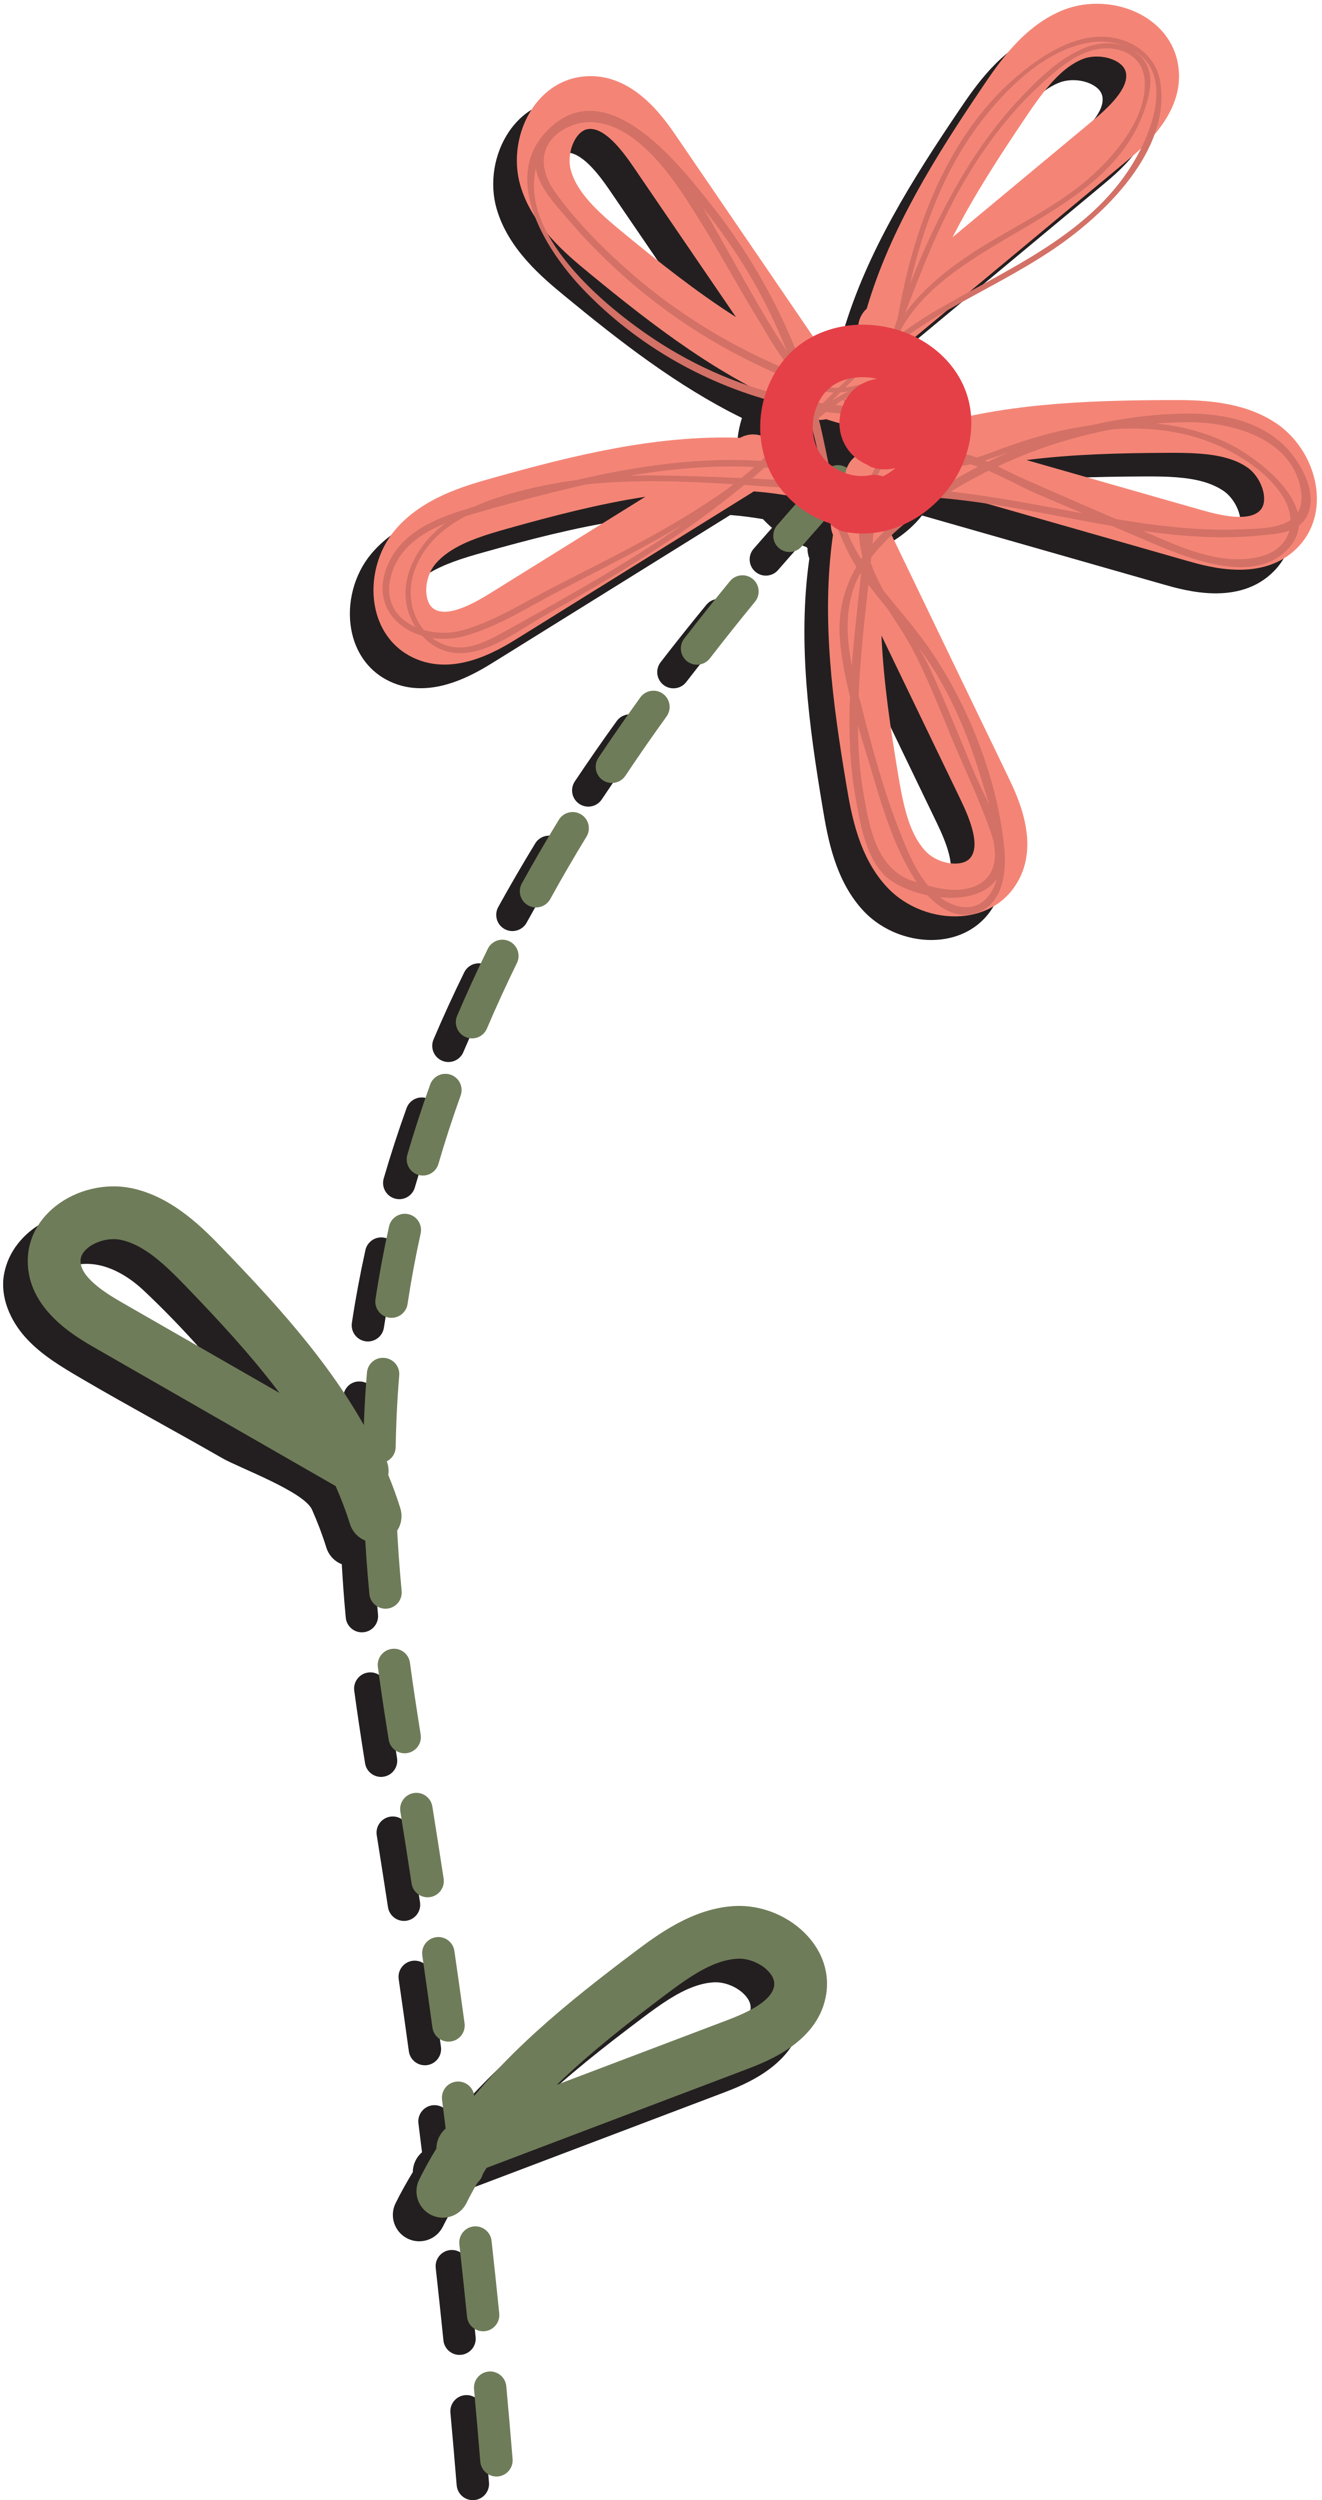 <?xml version="1.0" encoding="UTF-8"?><svg xmlns="http://www.w3.org/2000/svg" xmlns:xlink="http://www.w3.org/1999/xlink" height="400.6" preserveAspectRatio="xMidYMid meet" version="1.0" viewBox="-0.5 -0.6 211.9 400.6" width="211.9" zoomAndPan="magnify"><defs><clipPath id="a"><path d="M 134 63 L 210.578 63 L 210.578 91 L 134 91 Z M 134 63"/></clipPath></defs><g><g id="change1_1"><path d="M 65.602 313.582 C 64.184 313.789 63.199 315.105 63.406 316.523 C 63.961 320.371 64.504 324.223 65.031 328.074 C 65.207 329.34 66.258 330.262 67.488 330.316 C 67.641 330.324 67.801 330.316 67.957 330.297 C 69.379 330.102 70.371 328.793 70.18 327.371 C 69.648 323.504 69.105 319.641 68.543 315.781 C 68.34 314.359 67.02 313.387 65.602 313.582" fill="#231f20"/></g><g id="change1_2"><path d="M 60.988 284.082 C 62.406 283.855 63.367 282.523 63.141 281.109 C 62.438 276.715 61.895 273.062 61.426 269.613 C 61.234 268.191 59.934 267.188 58.508 267.387 C 57.086 267.578 56.09 268.887 56.281 270.309 C 56.754 273.801 57.305 277.492 58.016 281.93 C 58.211 283.168 59.254 284.059 60.461 284.113 C 60.633 284.121 60.809 284.113 60.988 284.082" fill="#231f20"/></g><g id="change1_3"><path d="M 95.957 127.492 C 98.051 124.348 100.273 121.148 102.562 117.973 C 103.398 116.809 103.137 115.188 101.973 114.348 C 100.812 113.512 99.188 113.773 98.348 114.938 C 96.023 118.16 93.766 121.414 91.633 124.609 C 90.84 125.805 91.16 127.414 92.355 128.211 C 92.762 128.484 93.219 128.625 93.676 128.645 C 94.555 128.684 95.434 128.277 95.957 127.492" fill="#231f20"/></g><g id="change1_4"><path d="M 109.496 108.684 C 111.809 105.691 114.238 102.637 116.727 99.605 C 117.637 98.496 117.477 96.859 116.367 95.949 C 115.262 95.043 113.621 95.203 112.715 96.312 C 110.191 99.383 107.727 102.477 105.387 105.508 C 104.512 106.645 104.723 108.273 105.855 109.152 C 106.297 109.488 106.809 109.668 107.324 109.688 C 108.141 109.727 108.961 109.379 109.496 108.684" fill="#231f20"/></g><g id="change1_5"><path d="M 74.043 383.176 C 72.613 383.305 71.562 384.57 71.695 385.996 C 72.047 389.867 72.383 393.742 72.699 397.613 C 72.809 398.934 73.883 399.941 75.172 399.996 C 75.281 400.004 75.391 400 75.5 399.992 C 76.93 399.875 77.996 398.621 77.879 397.191 C 77.559 393.301 77.223 389.41 76.867 385.523 C 76.734 384.094 75.457 383.043 74.043 383.176" fill="#231f20"/></g><g id="change1_6"><path d="M 25.75 218.746 C 24.66 218.184 23.582 217.609 22.52 217.016 C 18.328 214.684 14.355 212.082 10.676 208.922 C 9.23 207.68 7.707 205.832 8.465 204.082 C 8.914 203.043 10.051 202.477 11.148 202.191 C 15.406 201.098 19.523 203.348 22.543 206.188 C 28.984 212.242 35.203 219.324 40.516 226.383 C 37.977 223.016 29.527 220.688 25.75 218.746 Z M 57.75 260.938 C 59.18 260.805 60.227 259.535 60.09 258.109 C 59.773 254.746 59.555 251.555 59.391 248.383 C 60.039 247.371 60.27 246.098 59.883 244.859 C 59.316 243.035 58.664 241.258 57.949 239.516 C 58.062 238.773 57.953 238.023 57.684 237.336 C 58.527 236.918 59.117 236.066 59.133 235.062 C 59.164 233.445 59.215 231.812 59.285 230.168 C 59.383 227.957 59.523 225.738 59.707 223.562 C 59.824 222.137 58.758 220.879 57.332 220.762 C 55.852 220.625 54.645 221.707 54.531 223.137 C 54.344 225.375 54.199 227.66 54.098 229.938 C 54.074 230.492 54.066 231.031 54.047 231.586 C 48.117 221.086 39.852 212 31.652 203.484 C 28.375 200.082 23.418 194.938 16.758 193.559 C 9.898 192.145 1.488 196.223 0.148 203.562 C -0.52 207.219 1.133 210.988 3.625 213.742 C 6.117 216.5 9.379 218.422 12.582 220.301 C 20.043 224.672 27.656 228.754 35.168 233.066 C 37.867 234.613 48.223 238.398 49.512 241.297 C 50.391 243.273 51.164 245.301 51.809 247.375 C 52.148 248.457 52.879 249.309 53.801 249.816 C 53.953 249.902 54.121 249.961 54.281 250.023 C 54.445 252.82 54.641 255.645 54.922 258.598 C 55.047 259.902 56.113 260.891 57.387 260.949 C 57.508 260.953 57.629 260.949 57.75 260.938" fill="#231f20"/></g><g id="change1_7"><path d="M 73.418 376.715 C 74.844 376.57 75.883 375.293 75.738 373.867 C 75.344 369.984 74.934 366.102 74.504 362.223 C 74.344 360.797 73.059 359.777 71.637 359.93 C 70.211 360.086 69.184 361.371 69.34 362.797 C 69.77 366.66 70.18 370.523 70.574 374.395 C 70.703 375.691 71.77 376.668 73.039 376.727 C 73.16 376.73 73.289 376.727 73.418 376.715" fill="#231f20"/></g><g id="change1_8"><path d="M 64.137 307.188 C 64.305 307.195 64.477 307.188 64.648 307.16 C 66.066 306.945 67.039 305.621 66.824 304.203 C 66.234 300.348 65.633 296.492 65.016 292.641 C 64.789 291.223 63.453 290.258 62.043 290.484 C 60.625 290.711 59.66 292.043 59.887 293.461 C 60.5 297.301 61.102 301.141 61.688 304.988 C 61.879 306.23 62.926 307.137 64.137 307.188" fill="#231f20"/></g><g id="change1_9"><path d="M 58.07 199.707 C 57.219 203.559 56.488 207.48 55.902 211.359 C 55.688 212.777 56.66 214.102 58.082 214.316 C 58.172 214.328 58.266 214.34 58.355 214.344 C 59.664 214.398 60.836 213.461 61.035 212.137 C 61.605 208.371 62.312 204.566 63.141 200.824 C 63.449 199.426 62.562 198.039 61.164 197.73 C 59.77 197.422 58.379 198.305 58.07 199.707" fill="#231f20"/></g><g id="change1_10"><path d="M 81.516 148.586 C 82.473 148.629 83.414 148.141 83.91 147.246 C 85.727 143.945 87.684 140.582 89.719 137.246 C 90.469 136.023 90.082 134.426 88.855 133.68 C 87.633 132.93 86.035 133.316 85.289 134.539 C 83.211 137.941 81.219 141.371 79.359 144.738 C 78.668 145.996 79.125 147.574 80.383 148.266 C 80.742 148.465 81.129 148.57 81.516 148.586" fill="#231f20"/></g><g id="change1_11"><path d="M 71.262 169.566 C 72.312 169.613 73.332 169.012 73.766 167.988 C 75.234 164.527 76.852 160.996 78.57 157.492 C 79.199 156.207 78.668 154.648 77.383 154.02 C 76.09 153.383 74.535 153.922 73.906 155.207 C 72.148 158.797 70.492 162.41 68.988 165.953 C 68.426 167.273 69.039 168.801 70.359 169.359 C 70.652 169.484 70.957 169.555 71.262 169.566" fill="#231f20"/></g><g id="change1_12"><path d="M 64.664 176.965 C 63.316 180.711 62.086 184.496 61.004 188.227 C 60.605 189.602 61.398 191.043 62.773 191.441 C 62.977 191.504 63.184 191.535 63.387 191.543 C 64.555 191.598 65.652 190.848 65.992 189.672 C 67.043 186.051 68.242 182.363 69.551 178.719 C 70.035 177.371 69.336 175.883 67.984 175.398 C 66.633 174.91 65.148 175.613 64.664 176.965" fill="#231f20"/></g><g id="change1_13"><path d="M 119.801 321.367 C 119.438 323.891 115.312 325.73 112.238 326.895 L 84.957 337.234 C 90.383 332.008 96.43 327.285 102.414 322.781 C 105.215 320.668 107.977 318.707 110.746 317.711 C 111.824 317.32 112.902 317.078 113.984 317.027 C 115.719 316.949 117.754 317.805 118.93 319.105 C 119.613 319.859 119.906 320.617 119.801 321.367 Z M 113.602 308.582 C 106.809 308.891 101.102 313.184 97.328 316.023 C 88.281 322.836 79.094 330.156 71.73 339.043 C 71.727 339.023 71.723 338.996 71.719 338.977 C 71.535 337.555 70.246 336.555 68.812 336.73 C 67.391 336.914 66.387 338.215 66.57 339.637 C 66.766 341.176 66.949 342.719 67.141 344.258 C 66.211 345.055 65.672 346.223 65.664 347.445 C 64.68 349.051 63.758 350.707 62.91 352.414 C 61.871 354.508 62.727 357.043 64.816 358.082 C 65.891 358.617 67.086 358.652 68.133 358.273 C 69.121 357.918 69.977 357.191 70.484 356.18 C 71.047 355.043 71.66 353.938 72.301 352.848 C 72.684 352.512 72.961 352.059 73.094 351.555 C 73.301 351.219 73.5 350.871 73.715 350.539 L 115.238 334.801 C 118.773 333.461 127.055 330.316 128.168 322.57 C 128.641 319.309 127.586 316.062 125.195 313.426 C 122.316 310.246 117.871 308.391 113.602 308.582" fill="#231f20"/></g><g id="change1_14"><path d="M 197.66 84.996 C 195.863 86.805 191.453 85.812 188.297 84.91 L 160.238 76.898 C 167.719 75.949 175.387 75.777 182.879 75.742 C 186.387 75.723 189.77 75.801 192.59 76.652 C 193.684 76.984 194.695 77.438 195.594 78.043 C 197.027 79.016 198.148 80.914 198.316 82.664 C 198.414 83.676 198.195 84.461 197.66 84.996 Z M 149.676 131.293 C 151.102 134.25 152.828 138.426 151.352 140.504 C 150.914 141.121 150.18 141.473 149.164 141.547 C 147.414 141.68 145.352 140.898 144.148 139.648 C 143.398 138.867 142.781 137.949 142.27 136.926 C 140.945 134.297 140.297 130.973 139.715 127.512 C 138.477 120.125 137.34 112.539 137 105.008 Z M 131.453 78.199 C 130.754 77.727 129.906 77.621 129.145 77.898 C 128.199 77.223 127.395 76.359 126.859 75.355 C 126.062 73.859 125.836 72.047 126.102 70.297 C 126.766 70.469 127.461 70.516 128.137 70.355 C 128.844 70.586 129.559 70.793 130.273 70.996 C 130.277 72.16 130.543 73.32 131.109 74.379 C 131.523 75.16 132.082 75.836 132.73 76.398 C 132.141 76.883 131.711 77.508 131.453 78.199 Z M 74.375 98.188 C 71.59 99.922 67.621 102.082 65.395 100.84 C 64.734 100.469 64.309 99.777 64.125 98.773 C 63.805 97.047 64.363 94.914 65.477 93.586 C 66.172 92.754 67.023 92.043 67.984 91.422 C 70.461 89.828 73.695 88.824 77.074 87.883 C 84.285 85.859 91.707 83.918 99.156 82.781 Z M 95.535 40.422 C 92.828 38.191 90.273 35.969 88.652 33.512 C 88.02 32.555 87.531 31.562 87.23 30.523 C 86.746 28.855 87.098 26.68 88.086 25.23 C 88.66 24.387 89.332 23.922 90.082 23.852 C 92.621 23.613 95.379 27.191 97.23 29.902 L 113.684 54 C 107.328 49.953 101.32 45.18 95.535 40.422 Z M 160.211 21.844 C 162.176 18.938 164.148 16.184 166.441 14.34 C 167.332 13.621 168.273 13.039 169.281 12.641 C 170.895 12.004 173.098 12.148 174.633 12.996 C 175.527 13.484 176.051 14.109 176.191 14.852 C 176.668 17.355 173.367 20.438 170.84 22.539 L 148.402 41.191 C 151.836 34.48 156.02 28.051 160.211 21.844 Z M 206.734 81.855 C 206.324 77.582 203.871 73.441 200.332 71.043 C 194.703 67.23 187.559 67.262 182.836 67.285 C 172.445 67.336 161.703 67.676 151.336 69.832 C 151.246 68.625 151.043 67.434 150.656 66.285 C 149.344 62.359 146.332 59.129 142.398 57.184 L 176.246 29.039 C 179.156 26.621 185.961 20.957 184.496 13.27 C 183.883 10.031 181.824 7.305 178.711 5.59 C 174.953 3.52 170.148 3.207 166.172 4.777 C 159.852 7.281 155.848 13.195 153.203 17.109 C 145.816 28.051 138.445 39.691 134.641 52.645 C 133.875 53.34 133.461 54.27 133.336 55.23 C 130.727 55.324 128.242 55.984 126.055 57.117 L 104.211 25.133 C 102.078 22.012 97.082 14.699 89.289 15.434 C 86.008 15.742 83.098 17.531 81.098 20.469 C 78.68 24.016 77.918 28.77 79.109 32.875 C 81.004 39.406 86.516 43.949 90.164 46.949 C 98.871 54.117 108.105 61.301 118.426 66.371 C 117.742 68.516 117.48 70.773 117.66 73.008 C 116.59 72.68 115.406 72.746 114.363 73.332 C 100.875 72.859 87.5 76.176 74.793 79.738 C 70.242 81.012 63.363 82.941 58.996 88.152 C 56.254 91.43 55.031 96.086 55.809 100.309 C 56.453 103.805 58.395 106.613 61.273 108.223 C 68.105 112.035 75.629 107.363 78.84 105.367 L 116.551 81.922 C 118.309 82.055 120.055 82.285 121.797 82.582 C 122.258 83.074 122.734 83.543 123.246 83.973 C 122.254 85.098 121.258 86.223 120.297 87.332 C 119.355 88.418 119.473 90.059 120.555 90.996 C 121.016 91.395 121.574 91.605 122.141 91.629 C 122.906 91.664 123.68 91.359 124.219 90.734 C 125.383 89.395 126.574 88.039 127.785 86.68 C 128.102 86.805 128.414 86.938 128.738 87.047 C 128.797 87.109 128.867 87.164 128.93 87.227 C 128.93 87.781 129 88.344 129.23 88.879 C 127.316 102.242 129.191 115.895 131.375 128.91 C 132.156 133.57 133.344 140.613 138.059 145.516 C 141.023 148.594 145.523 150.305 149.801 149.98 C 153.348 149.711 156.348 148.082 158.254 145.391 C 162.777 139.004 158.934 131.027 157.293 127.621 L 138.207 88.043 C 141.379 87.148 144.395 85.309 146.789 82.609 C 146.969 82.41 147.109 82.195 147.277 81.992 L 185.977 93.043 C 189.613 94.082 198.129 96.508 203.652 90.965 C 205.98 88.629 207.074 85.395 206.734 81.855" fill="#231f20"/></g><g id="change2_1"><path d="M 72.332 311.996 C 72.125 310.574 70.805 309.598 69.391 309.797 C 67.969 310.004 66.984 311.32 67.191 312.738 C 67.746 316.586 68.289 320.438 68.816 324.289 C 68.992 325.551 70.043 326.477 71.273 326.531 C 71.426 326.539 71.586 326.531 71.742 326.512 C 73.164 326.316 74.16 325.008 73.965 323.586 C 73.434 319.719 72.891 315.855 72.332 311.996" fill="#6f7c59"/></g><g id="change2_2"><path d="M 75.508 335.188 C 75.324 333.766 74.035 332.766 72.598 332.945 C 71.176 333.129 70.172 334.43 70.355 335.852 C 70.848 339.707 71.328 343.562 71.789 347.426 C 71.945 348.707 73.004 349.656 74.25 349.711 C 74.391 349.719 74.531 349.715 74.676 349.695 C 76.102 349.527 77.117 348.234 76.949 346.809 C 76.484 342.934 76.004 339.059 75.508 335.188" fill="#6f7c59"/></g><g id="change2_3"><path d="M 61.801 278.145 C 61.996 279.383 63.039 280.273 64.246 280.328 C 64.418 280.336 64.598 280.324 64.773 280.297 C 66.191 280.07 67.156 278.738 66.926 277.324 C 66.223 272.93 65.68 269.273 65.211 265.828 C 65.02 264.406 63.719 263.402 62.293 263.602 C 60.871 263.797 59.875 265.102 60.066 266.523 C 60.539 270.016 61.09 273.707 61.801 278.145" fill="#6f7c59"/></g><g id="change2_4"><path d="M 96.141 124.426 C 96.547 124.699 97.004 124.84 97.461 124.859 C 98.34 124.898 99.219 124.492 99.742 123.703 C 101.836 120.562 104.059 117.359 106.348 114.188 C 107.184 113.023 106.922 111.402 105.758 110.562 C 104.598 109.723 102.973 109.988 102.133 111.148 C 99.809 114.375 97.551 117.629 95.418 120.824 C 94.625 122.02 94.945 123.633 96.141 124.426" fill="#6f7c59"/></g><g id="change2_5"><path d="M 109.641 105.363 C 110.078 105.703 110.594 105.883 111.109 105.902 C 111.926 105.941 112.746 105.594 113.281 104.895 C 115.594 101.906 118.027 98.852 120.512 95.82 C 121.422 94.711 121.262 93.074 120.152 92.164 C 119.047 91.258 117.406 91.418 116.5 92.523 C 113.977 95.598 111.512 98.691 109.172 101.723 C 108.297 102.859 108.508 104.488 109.641 105.363" fill="#6f7c59"/></g><g id="change2_6"><path d="M 75.48 382.211 C 75.836 386.082 76.168 389.957 76.484 393.828 C 76.594 395.148 77.668 396.152 78.957 396.211 C 79.066 396.219 79.176 396.215 79.285 396.207 C 80.715 396.09 81.781 394.836 81.664 393.406 C 81.344 389.516 81.008 385.625 80.652 381.738 C 80.52 380.309 79.242 379.258 77.828 379.391 C 76.402 379.52 75.348 380.785 75.48 382.211" fill="#6f7c59"/></g><g id="change2_7"><path d="M 63.879 254.324 C 63.5 250.328 63.238 246.559 63.074 242.801 C 63.016 241.367 61.828 240.262 60.367 240.32 C 58.938 240.379 57.824 241.594 57.887 243.023 C 58.051 246.871 58.32 250.727 58.707 254.812 C 58.832 256.117 59.898 257.105 61.172 257.16 C 61.293 257.168 61.414 257.164 61.535 257.152 C 62.965 257.02 64.012 255.754 63.879 254.324" fill="#6f7c59"/></g><g id="change2_8"><path d="M 78.289 358.438 C 78.129 357.012 76.844 355.992 75.422 356.141 C 73.996 356.301 72.969 357.586 73.129 359.012 C 73.555 362.875 73.969 366.738 74.359 370.605 C 74.488 371.906 75.555 372.883 76.824 372.938 C 76.949 372.945 77.074 372.941 77.203 372.93 C 78.629 372.785 79.668 371.508 79.523 370.082 C 79.133 366.199 78.719 362.316 78.289 358.438" fill="#6f7c59"/></g><g id="change2_9"><path d="M 65.473 301.203 C 65.664 302.445 66.711 303.348 67.922 303.402 C 68.09 303.41 68.262 303.402 68.434 303.375 C 69.852 303.16 70.824 301.836 70.609 300.418 C 70.02 296.559 69.418 292.707 68.801 288.855 C 68.574 287.438 67.238 286.473 65.828 286.699 C 64.41 286.926 63.445 288.258 63.672 289.676 C 64.285 293.512 64.887 297.355 65.473 301.203" fill="#6f7c59"/></g><g id="change2_10"><path d="M 61.867 210.531 C 61.957 210.543 62.051 210.551 62.141 210.555 C 63.453 210.613 64.621 209.676 64.824 208.352 C 65.391 204.586 66.098 200.781 66.926 197.039 C 67.234 195.641 66.352 194.254 64.949 193.945 C 63.555 193.637 62.164 194.52 61.855 195.922 C 61.004 199.773 60.273 203.695 59.688 207.574 C 59.473 208.992 60.449 210.316 61.867 210.531" fill="#6f7c59"/></g><g id="change2_11"><path d="M 60.207 233.824 C 60.23 233.824 60.254 233.828 60.277 233.828 C 61.715 233.852 62.895 232.711 62.918 231.277 C 62.949 229.66 63 228.027 63.07 226.383 C 63.168 224.172 63.309 221.949 63.492 219.777 C 63.609 218.352 62.543 217.094 61.117 216.977 C 59.637 216.84 58.43 217.922 58.316 219.352 C 58.129 221.59 57.984 223.875 57.883 226.152 C 57.809 227.844 57.758 229.523 57.727 231.184 C 57.703 232.594 58.805 233.762 60.207 233.824" fill="#6f7c59"/></g><g id="change2_12"><path d="M 135.559 74.605 C 134.5 73.641 132.859 73.715 131.891 74.773 C 129.211 77.711 126.586 80.66 124.082 83.547 C 123.141 84.633 123.258 86.27 124.344 87.211 C 124.805 87.609 125.363 87.816 125.926 87.844 C 126.691 87.879 127.465 87.574 128.004 86.949 C 130.48 84.098 133.078 81.176 135.727 78.273 C 136.695 77.211 136.617 75.57 135.559 74.605" fill="#6f7c59"/></g><g id="change2_13"><path d="M 84.168 144.48 C 84.527 144.68 84.914 144.785 85.301 144.801 C 86.258 144.844 87.199 144.355 87.695 143.461 C 89.512 140.16 91.469 136.797 93.504 133.465 C 94.254 132.238 93.867 130.641 92.645 129.895 C 91.418 129.145 89.82 129.531 89.074 130.754 C 86.996 134.156 85.004 137.586 83.145 140.953 C 82.453 142.211 82.91 143.789 84.168 144.48" fill="#6f7c59"/></g><g id="change2_14"><path d="M 74.145 165.574 C 74.441 165.699 74.742 165.766 75.047 165.781 C 76.098 165.828 77.117 165.227 77.551 164.199 C 79.023 160.742 80.641 157.211 82.355 153.707 C 82.984 152.422 82.453 150.863 81.168 150.234 C 79.875 149.598 78.32 150.137 77.691 151.422 C 75.934 155.008 74.281 158.625 72.773 162.168 C 72.211 163.488 72.828 165.012 74.145 165.574" fill="#6f7c59"/></g><g id="change2_15"><path d="M 66.559 187.656 C 66.762 187.719 66.969 187.75 67.172 187.758 C 68.34 187.809 69.438 187.062 69.777 185.887 C 70.828 182.266 72.027 178.578 73.336 174.934 C 73.82 173.586 73.121 172.098 71.77 171.613 C 70.418 171.125 68.934 171.828 68.449 173.18 C 67.102 176.926 65.871 180.711 64.789 184.441 C 64.391 185.816 65.184 187.258 66.559 187.656" fill="#6f7c59"/></g><g id="change2_16"><path d="M 18.832 198.055 C 17.133 197.703 14.988 198.223 13.621 199.32 C 12.824 199.957 12.414 200.664 12.406 201.418 C 12.363 203.969 16.145 206.438 18.992 208.07 L 44.301 222.598 C 39.77 216.574 34.543 210.957 29.348 205.562 C 26.914 203.035 24.496 200.664 21.922 199.238 C 20.918 198.684 19.891 198.273 18.832 198.055 Z M 55.594 243.59 C 54.949 241.512 54.176 239.488 53.297 237.512 L 14.785 215.406 C 11.504 213.523 3.824 209.109 3.949 201.285 C 4 197.988 5.555 194.949 8.332 192.723 C 11.68 190.039 16.355 188.91 20.543 189.773 C 27.203 191.152 32.16 196.297 35.438 199.699 C 44.594 209.203 53.852 219.41 59.824 231.516 C 61.273 232.438 61.984 234.113 61.734 235.73 C 62.453 237.473 63.102 239.254 63.668 241.07 C 64.363 243.301 63.117 245.672 60.891 246.367 C 59.742 246.723 58.559 246.57 57.586 246.031 C 56.664 245.523 55.934 244.672 55.594 243.59" fill="#6f7c59"/></g><g id="change2_17"><path d="M 114.531 313.922 C 111.762 314.922 109 316.883 106.199 318.996 C 100.215 323.5 94.168 328.223 88.742 333.449 L 116.023 323.109 C 119.098 321.945 123.223 320.105 123.586 317.582 C 123.691 316.832 123.402 316.07 122.715 315.32 C 121.539 314.016 119.504 313.164 117.77 313.242 C 116.688 313.293 115.609 313.535 114.531 313.922 Z M 71.918 354.488 C 70.871 354.867 69.676 354.832 68.602 354.297 C 66.512 353.258 65.656 350.723 66.695 348.629 C 67.543 346.922 68.465 345.266 69.449 343.66 C 69.457 342.023 70.426 340.48 72.004 339.801 C 79.812 328.789 90.57 320.18 101.113 312.238 C 104.887 309.398 110.598 305.105 117.391 304.797 C 121.66 304.605 126.102 306.461 128.98 309.641 C 131.367 312.273 132.426 315.523 131.953 318.785 C 130.84 326.531 122.559 329.676 119.023 331.016 L 77.5 346.754 C 76.32 348.566 75.234 350.445 74.27 352.395 C 73.766 353.406 72.906 354.133 71.918 354.488" fill="#6f7c59"/></g><g clip-path="url(#a)" id="change3_1"><path d="M 196.375 72.867 C 193.555 72.016 190.172 71.938 186.664 71.957 C 179.172 71.992 171.504 72.164 164.027 73.113 L 192.082 81.125 C 195.242 82.027 199.648 83.02 201.449 81.211 C 201.98 80.676 202.199 79.891 202.102 78.879 C 201.938 77.129 200.812 75.23 199.379 74.258 C 198.48 73.648 197.469 73.199 196.375 72.867 Z M 137.965 79.93 C 136.902 79.605 135.965 78.867 135.422 77.797 C 134.363 75.711 135.195 73.168 137.277 72.113 C 138.98 71.25 140.707 70.473 142.457 69.773 C 143.441 68.465 145.137 67.805 146.809 68.203 C 159.652 64.043 173.422 63.566 186.621 63.5 C 191.344 63.477 198.488 63.445 204.117 67.258 C 207.656 69.656 210.109 73.797 210.52 78.066 C 210.859 81.609 209.766 84.844 207.438 87.18 C 201.914 92.723 193.398 90.297 189.762 89.258 L 147.062 77.062 C 145.031 77.812 143.043 78.668 141.102 79.656 C 140.094 80.164 138.973 80.234 137.965 79.93" fill="#f48576"/></g><g id="change3_2"><path d="M 170.227 10.555 C 167.934 12.398 165.961 15.152 163.996 18.059 C 159.805 24.266 155.621 30.695 152.191 37.406 L 174.625 18.754 C 177.152 16.652 180.453 13.57 179.977 11.066 C 179.836 10.324 179.312 9.699 178.418 9.211 C 176.883 8.363 174.684 8.219 173.066 8.855 C 172.059 9.254 171.117 9.836 170.227 10.555 Z M 143.125 62.773 C 142.258 63.469 141.117 63.828 139.926 63.672 C 137.613 63.367 135.98 61.246 136.281 58.934 C 136.527 57.039 136.859 55.176 137.27 53.34 C 136.742 51.785 137.156 50.012 138.426 48.855 C 142.23 35.906 149.602 24.262 156.988 13.324 C 159.633 9.41 163.637 3.496 169.961 0.992 C 173.934 -0.578 178.738 -0.27 182.496 1.801 C 185.613 3.52 187.668 6.246 188.281 9.484 C 189.746 17.172 182.941 22.836 180.031 25.254 L 145.887 53.645 C 145.359 55.742 144.945 57.871 144.664 60.027 C 144.52 61.148 143.941 62.113 143.125 62.773" fill="#f48576"/></g><g id="change3_3"><path d="M 92.438 29.727 C 94.059 32.184 96.613 34.406 99.324 36.633 C 105.105 41.395 111.113 46.164 117.469 50.215 L 101.016 26.117 C 99.164 23.406 96.406 19.828 93.867 20.066 C 93.117 20.137 92.445 20.602 91.871 21.441 C 90.883 22.895 90.531 25.07 91.016 26.738 C 91.316 27.777 91.805 28.77 92.438 29.727 Z M 141.867 61.633 C 142.48 62.559 142.727 63.73 142.461 64.898 C 141.941 67.176 139.676 68.602 137.398 68.082 C 135.539 67.656 133.715 67.148 131.922 66.57 C 130.328 66.945 128.602 66.371 127.57 64.996 C 115.035 59.984 104.141 51.551 93.949 43.164 C 90.301 40.164 84.789 35.621 82.895 29.09 C 81.707 24.984 82.469 20.23 84.883 16.684 C 86.883 13.746 89.793 11.957 93.074 11.648 C 100.867 10.914 105.863 18.227 107.996 21.348 L 133.039 58.02 C 135.078 58.742 137.16 59.355 139.281 59.836 C 140.383 60.09 141.289 60.754 141.867 61.633" fill="#f48576"/></g><g id="change3_4"><path d="M 69.262 89.801 C 68.148 91.129 67.59 93.262 67.91 94.988 C 68.094 95.992 68.523 96.684 69.18 97.051 C 71.406 98.297 75.375 96.133 78.164 94.398 L 102.941 78.996 C 95.492 80.133 88.07 82.074 80.859 84.098 C 77.48 85.039 74.246 86.043 71.77 87.637 C 70.809 88.258 69.957 88.969 69.262 89.801 Z M 126.781 78.992 C 124.645 78.578 122.496 78.297 120.336 78.137 L 82.625 101.582 C 79.414 103.578 71.895 108.25 65.059 104.434 C 62.18 102.828 60.238 100.02 59.594 96.52 C 58.816 92.301 60.035 87.645 62.781 84.367 C 67.152 79.156 74.027 77.227 78.578 75.953 C 91.285 72.391 104.66 69.07 118.148 69.547 C 119.648 68.707 121.461 68.875 122.766 69.863 C 124.641 70.055 126.516 70.328 128.387 70.688 C 130.68 71.133 132.18 73.352 131.734 75.645 C 131.508 76.824 130.809 77.793 129.871 78.395 C 128.988 78.965 127.895 79.207 126.781 78.992" fill="#f48576"/></g><g id="change3_5"><path d="M 147.934 135.863 C 149.141 137.113 151.199 137.895 152.949 137.762 C 153.965 137.688 154.703 137.336 155.137 136.719 C 156.613 134.641 154.887 130.465 153.461 127.508 L 140.785 101.223 C 141.125 108.754 142.262 116.34 143.5 123.727 C 144.078 127.188 144.734 130.512 146.055 133.141 C 146.566 134.164 147.184 135.086 147.934 135.863 Z M 143.328 77.52 C 142.688 79.602 142.18 81.707 141.789 83.836 L 161.078 123.836 C 162.719 127.238 166.562 135.219 162.039 141.605 C 160.133 144.297 157.133 145.926 153.586 146.195 C 149.309 146.52 144.809 144.809 141.844 141.727 C 137.129 136.828 135.941 129.785 135.16 125.125 C 132.977 112.109 131.105 98.457 133.016 85.094 C 132.34 83.516 132.699 81.73 133.824 80.539 C 134.215 78.695 134.684 76.859 135.242 75.039 C 135.93 72.805 138.297 71.555 140.527 72.238 C 141.676 72.59 142.566 73.391 143.062 74.383 C 143.535 75.32 143.66 76.438 143.328 77.52" fill="#f48576"/></g><g id="change4_1"><path d="M 196.367 70.438 C 192.688 68.645 188.773 67.645 184.781 67.266 C 186.664 67.113 188.547 67.035 190.422 67.055 C 197.246 67.121 206.453 69.762 207.961 77.621 C 208.293 79.355 208.078 80.613 207.512 81.539 C 206.273 76.742 199.93 72.176 196.367 70.438 Z M 201.297 88.637 C 195.043 90.113 188.449 86.973 182.758 84.48 C 186.012 84.945 189.281 85.297 192.57 85.43 C 195.625 85.551 198.684 85.492 201.727 85.18 C 203.086 85.039 204.734 84.93 206.164 84.426 C 205.629 86.414 203.98 88.004 201.297 88.637 Z M 151.895 78.168 C 152.594 77.746 153.289 77.336 153.98 76.941 C 155.273 76.207 156.594 75.508 157.938 74.84 C 160.617 75.969 163.219 77.445 165.379 78.387 C 167.91 79.488 170.461 80.559 173.004 81.645 C 165.984 80.363 158.992 78.949 151.895 78.168 Z M 139.359 86.559 C 139.555 84.516 139.73 82.473 139.855 80.426 C 139.91 79.566 138.57 79.508 138.52 80.371 C 138.426 81.879 138.305 83.383 138.172 84.891 C 138.055 82.684 138.363 80.484 139.023 78.379 C 142.043 78.559 145.059 78.77 148.07 79.016 C 144.836 81.195 141.785 83.684 139.359 86.559 Z M 148.887 106.234 C 152.359 111.723 154.855 117.793 156.719 123.996 C 157.102 125.277 157.598 126.77 158.07 128.363 C 157.227 126.535 156.316 124.781 155.66 123.219 C 153.332 117.676 151.125 112.062 148.598 106.609 C 148.059 105.445 147.434 104.316 146.777 103.207 C 147.512 104.191 148.227 105.191 148.887 106.234 Z M 158.414 142.289 C 156.332 145.742 152.801 145.137 150.148 143.16 C 153.828 143.535 157.52 142.805 159.281 140.223 C 159.082 140.957 158.801 141.652 158.414 142.289 Z M 145.707 140.527 C 139.984 138.57 138.844 131.934 137.91 126.566 C 137.285 122.969 137.039 119.32 137.016 115.672 C 137.656 117.859 138.328 120.023 138.965 122.145 C 140.785 128.223 142.668 134.98 146.168 140.332 C 146.266 140.48 146.367 140.633 146.473 140.781 C 146.215 140.695 145.957 140.609 145.707 140.527 Z M 141.766 96.965 C 143.156 99.117 144.621 101.23 145.805 103.492 C 148.266 108.195 150.176 113.199 152.227 118.09 C 154.281 122.992 156.625 127.863 158.359 132.887 C 159.59 136.445 159.219 140.504 154.996 141.664 C 152.828 142.266 150.477 141.922 148.258 141.316 C 146.016 138.59 144.699 135.168 143.438 131.91 C 140.805 125.121 138.992 118.039 137.176 111 C 137.16 110.941 137.145 110.879 137.129 110.816 C 137.379 104.879 138.039 98.973 138.691 93.062 C 139.676 94.395 140.715 95.684 141.766 96.965 Z M 137.406 91.246 C 137.441 91.301 137.48 91.355 137.52 91.41 C 136.988 96.289 136.406 101.168 136.035 106.062 C 135.062 101.004 134.867 95.852 137.406 91.246 Z M 135.367 84.82 C 134.469 82.625 133.816 80.352 133.262 78.043 C 134.855 78.133 136.449 78.227 138.047 78.32 C 137 81.652 136.863 85.242 137.742 88.684 C 137.676 88.785 137.602 88.891 137.535 88.992 C 136.719 87.664 135.973 86.289 135.367 84.82 Z M 120.055 76.074 C 120.73 75.5 121.395 74.918 122.051 74.324 C 122.395 74.348 122.734 74.352 123.078 74.383 C 123.746 74.441 123.793 73.398 123.121 73.34 C 123.551 72.941 123.977 72.539 124.398 72.137 C 126.105 70.559 127.777 68.945 129.512 67.414 C 130.129 69.719 130.699 72.035 131.184 74.391 C 131.348 75.18 131.516 75.961 131.691 76.738 C 127.816 76.492 123.934 76.266 120.055 76.074 Z M 80.832 100.34 C 77.605 102.129 74.027 104.195 70.305 102.535 C 69.742 102.285 69.234 101.977 68.766 101.621 C 70.426 101.867 72.195 101.797 73.941 101.32 C 79.379 99.832 84.445 96.504 89.418 93.934 C 94.988 91.051 100.598 88.234 106.055 85.145 C 107.012 84.605 107.961 84.035 108.906 83.473 C 99.945 89.703 90.367 95.059 80.832 100.34 Z M 62.242 91.445 C 63.484 87.199 67.051 84.805 70.922 83.238 C 70.773 83.352 70.613 83.449 70.465 83.562 C 66.723 86.48 63.773 91.352 64.652 96.254 C 64.883 97.527 65.395 98.762 66.098 99.867 C 63.031 98.508 61.008 95.652 62.242 91.445 Z M 120.391 74.23 C 119.715 74.836 119.035 75.426 118.344 75.996 C 113.715 75.785 109.09 75.629 104.477 75.578 C 103.152 75.562 101.828 75.582 100.508 75.621 C 107.074 74.504 113.711 73.906 120.391 74.23 Z M 65.762 91.387 C 67.094 87.02 70.305 84.129 74.133 82.113 C 74.16 82.105 74.184 82.098 74.207 82.09 C 78.793 80.695 83.445 79.469 88.09 78.293 C 89.887 77.84 91.695 77.418 93.504 77.016 C 101.301 76.199 109.191 76.488 117.059 76.992 C 116.75 77.227 116.449 77.48 116.133 77.703 C 107.328 84.008 97.469 88.723 87.867 93.664 C 83.309 96.012 78.695 98.973 73.73 100.363 C 71.68 100.938 69.426 100.91 67.43 100.344 C 65.426 97.938 64.828 94.453 65.762 91.387 Z M 105.582 54.547 C 97.508 49.434 82.766 37.641 85.391 26.398 C 85.934 29.57 88.691 32.379 90.648 34.66 C 93.699 38.223 97.023 41.551 100.574 44.613 C 108.574 51.508 117.684 56.895 127.508 60.715 C 127.824 61.648 128.105 62.598 128.398 63.543 C 120.336 62.012 112.578 58.977 105.582 54.547 Z M 90.445 19.82 C 93.785 18.176 97.387 19.109 100.344 21.109 C 105.348 24.496 108.898 30.273 112.02 35.312 C 114.992 40.109 117.66 45.082 120.605 49.895 C 122.324 52.695 124.289 56.422 126.777 59.066 C 116.852 55.07 107.625 49.43 99.645 42.273 C 95.57 38.621 91.594 34.562 88.414 30.09 C 85.715 26.289 85.93 22.039 90.445 19.82 Z M 117.172 39.52 C 120.594 44.621 123.352 49.996 125.594 55.578 C 125.48 55.41 125.367 55.238 125.254 55.07 C 122.324 50.707 119.812 46.062 117.215 41.504 C 115.641 38.738 113.992 35.66 112.16 32.648 C 114.324 35.387 116.09 37.902 117.172 39.52 Z M 129.406 61.453 C 129.547 61.504 129.664 61.492 129.773 61.461 C 130.84 62 131.973 62.246 133.125 62.285 C 132.531 62.863 131.941 63.445 131.355 64.027 C 130.895 63.961 130.434 63.891 129.977 63.816 C 129.734 63 129.484 62.188 129.219 61.379 C 129.281 61.402 129.344 61.43 129.406 61.453 Z M 141.223 55.969 C 140.836 57.117 140.543 58.32 140.359 59.578 C 140.328 59.785 140.418 59.926 140.547 60.008 C 138.75 60.574 136.871 61.277 134.973 61.492 C 136.977 59.516 139.059 57.684 141.223 55.969 Z M 156.43 19.309 C 160.613 13.723 166.945 7.387 174.148 6.215 C 176.051 5.902 178.113 6.105 179.914 6.832 C 177.816 6.031 175.395 6.238 173.289 7.098 C 169.172 8.777 165.648 12.328 162.672 15.523 C 159.371 19.062 156.512 22.992 154.02 27.133 C 150.652 32.715 147.77 38.73 145.367 44.914 C 147.488 35.758 150.723 26.926 156.43 19.309 Z M 144.582 49.574 C 147.527 41.855 150.52 34.195 154.891 27.062 C 158.035 21.934 161.754 17.137 166.188 13.055 C 168.594 10.84 171.277 8.426 174.484 7.492 C 178.137 6.43 182.551 7.828 182.953 12.078 C 183.555 18.461 177.531 25.203 172.945 28.891 C 168.578 32.402 163.574 34.984 158.766 37.812 C 153.504 40.914 148.184 44.672 144.582 49.574 Z M 184.531 11.777 C 185.602 15.738 183.809 20.559 181.969 24.02 C 175.082 36.965 160.668 42.496 148.758 49.621 C 147.02 50.66 145.363 51.793 143.766 52.98 C 143.809 52.727 143.848 52.473 143.895 52.219 C 152.176 37.262 176.449 34.746 182.805 17.414 C 183.949 14.289 184.824 10.559 182 8.078 C 181.441 7.586 180.828 7.223 180.184 6.945 C 182.23 7.844 183.902 9.438 184.531 11.777 Z M 132.867 63.605 C 133.305 63.16 133.746 62.715 134.188 62.27 C 134.637 62.238 135.09 62.184 135.539 62.102 C 134.613 62.543 133.734 63.062 132.867 63.605 Z M 135.422 64.484 C 134.754 64.434 134.086 64.367 133.418 64.293 C 133.812 64.012 134.211 63.734 134.621 63.469 C 134.871 63.812 135.156 64.145 135.422 64.484 Z M 142.234 71.031 C 140.578 72.844 139.301 74.938 138.445 77.176 C 136.621 77.055 134.797 76.938 132.973 76.82 C 132.188 73.352 131.57 69.828 130.699 66.395 C 131.098 66.062 131.504 65.73 131.91 65.41 C 133.445 65.609 134.988 65.754 136.535 65.848 C 138.211 67.773 140.121 69.578 142.234 71.031 Z M 146.406 73.309 C 149.434 74.504 152.23 74.422 155.027 73.797 C 155.434 73.91 155.84 74.047 156.246 74.188 C 155.582 74.531 154.922 74.887 154.266 75.25 C 152.738 76.098 151.191 77.004 149.668 77.969 C 148.801 77.891 147.934 77.793 147.062 77.738 C 144.52 77.574 141.969 77.406 139.418 77.238 C 140.215 75.156 141.355 73.188 142.828 71.445 C 143.973 72.18 145.164 72.816 146.406 73.309 Z M 178.398 82.578 C 173.43 80.434 168.465 78.285 163.52 76.09 C 162.219 75.512 160.844 74.805 159.426 74.129 C 165.242 71.398 171.492 69.352 177.859 68.18 C 184.707 67.695 191.547 68.699 197.688 72.273 C 200.512 73.91 203.316 76.082 205.07 78.879 C 205.887 80.18 206.309 81.496 206.355 82.734 C 204.289 84.152 200.82 84.113 198.246 84.219 C 194.68 84.363 191.109 84.191 187.562 83.836 C 184.492 83.527 181.441 83.078 178.398 82.578 Z M 160.988 71.938 C 161.023 71.926 161.062 71.91 161.098 71.898 C 159.992 72.375 158.902 72.875 157.828 73.402 C 157.66 73.328 157.496 73.25 157.332 73.184 C 158.531 72.812 159.746 72.379 160.988 71.938 Z M 205.09 70.543 C 200.84 66.629 194.941 65.582 189.344 65.672 C 184.344 65.75 179.309 66.398 174.379 67.539 C 172.688 67.77 171.008 68.082 169.355 68.465 C 166.449 69.137 163.594 70.023 160.785 71.02 C 159.238 71.57 157.676 72.215 156.078 72.703 C 153.711 71.867 151.281 71.461 148.902 72.215 C 148.516 72.34 148.371 72.676 148.391 72.996 C 144.199 71.902 140.789 68.93 137.605 65.898 C 139.363 65.973 141.129 65.988 142.895 65.926 C 143.711 65.895 143.773 64.617 142.949 64.648 C 140.688 64.73 138.43 64.688 136.18 64.535 C 135.746 64.117 135.316 63.703 134.887 63.301 C 135.734 62.766 136.609 62.262 137.535 61.82 C 137.66 61.762 137.684 61.656 137.66 61.555 C 138.855 61.164 140.008 60.652 141.062 60.117 C 141.109 60.094 141.121 60.051 141.121 60.008 C 141.258 59.934 141.367 59.809 141.395 59.621 C 141.645 57.988 142.059 56.484 142.59 55.074 C 142.18 57.766 141.801 60.465 141.453 63.164 C 141.391 63.672 142.18 63.699 142.246 63.199 C 142.645 60.211 143.066 57.199 143.559 54.188 C 146.105 52.32 148.766 50.598 151.562 48.996 C 157.199 45.781 163.051 42.914 168.434 39.273 C 176.523 33.793 187.172 23.586 185.488 12.609 C 184.859 8.484 181.34 5.824 177.32 5.363 C 172.473 4.809 167.859 7.457 164.148 10.297 C 153.953 18.105 148.195 30.219 145.082 42.398 C 144.402 45.051 143.863 47.73 143.375 50.418 C 143.117 51.18 142.859 51.941 142.617 52.703 C 142.309 53.289 142.031 53.898 141.773 54.516 C 139.016 56.719 136.414 59.102 133.879 61.555 C 133.641 61.555 133.402 61.559 133.168 61.535 C 132.016 61.445 131.031 61.102 130.168 60.598 C 130.109 60.445 129.988 60.316 129.797 60.246 C 129.66 60.195 129.531 60.141 129.395 60.09 C 129.078 59.852 128.793 59.57 128.504 59.289 C 125.082 49.621 120.062 40.523 113.707 32.473 C 108.703 26.133 97.609 11.77 88.359 19.277 C 79.023 26.855 86.719 39.219 92.98 45.77 C 101.578 54.766 112.836 61.156 124.914 64.109 C 126.215 64.43 127.52 64.699 128.836 64.934 C 128.957 65.348 129.062 65.77 129.18 66.188 C 129.012 66.355 128.84 66.527 128.664 66.699 C 126.195 68.762 123.859 71.059 121.48 73.246 C 111.523 72.617 101.656 74.059 91.969 76.305 C 89.676 76.609 87.398 77.008 85.137 77.527 C 81.906 78.273 78.578 79.184 75.504 80.578 C 74.195 80.977 72.895 81.395 71.613 81.852 C 67.629 83.27 63.758 85.473 61.867 89.434 C 59.039 95.355 62.293 99.84 67.156 101.273 C 68.465 102.703 70.188 103.727 72.156 103.984 C 77.273 104.656 82.582 100.406 86.77 98.055 C 92.797 94.668 98.789 91.207 104.59 87.441 C 109.504 84.254 114.277 80.836 118.797 77.105 C 122.223 77.336 125.641 77.59 129.043 77.797 C 130.02 77.855 131.004 77.91 131.98 77.969 C 133.016 82.277 134.387 86.414 136.762 90.234 C 134.836 93.582 133.781 97.387 134.117 101.746 C 134.359 104.84 134.973 107.945 135.746 111.027 C 135.73 111.465 135.707 111.895 135.691 112.328 C 135.551 117.188 135.746 122.07 136.574 126.863 C 137.281 130.941 138.227 136.848 141.457 139.812 C 142.926 141.16 145.43 142.273 148.137 142.844 C 150.285 145.121 153.164 146.801 156.297 145.582 C 160.355 144 160.836 138.953 160.469 135.215 C 159.34 123.758 154.301 111.262 147.531 102.023 C 145.516 99.27 143.242 96.699 141.117 94.031 C 140.449 92.812 139.828 91.574 139.324 90.281 C 139.23 90.035 139.152 89.789 139.07 89.539 C 139.098 89.262 139.121 88.98 139.152 88.699 C 142.102 84.93 146.125 81.809 150.246 79.195 C 150.398 79.207 150.551 79.219 150.703 79.23 C 158.316 79.938 165.789 81.469 173.293 82.871 C 174.785 83.152 176.277 83.422 177.773 83.684 C 178.977 84.191 180.172 84.715 181.371 85.219 C 187.742 87.887 199.902 93.863 205.957 87.34 C 207.074 86.137 207.609 84.879 207.711 83.605 C 208.023 83.371 208.316 83.105 208.559 82.777 C 211.344 79.008 207.926 73.156 205.09 70.543" fill="#d37167"/></g><g id="change5_1"><path d="M 138.816 75.562 C 135.738 76.152 132.148 74.402 130.645 71.57 C 129.129 68.727 129.625 64.711 131.797 62.23 C 132.793 61.094 134.098 60.43 135.469 60.098 C 136.965 59.734 138.543 59.777 139.867 60.043 C 139.93 60.055 139.996 60.078 140.062 60.09 C 138.438 60.363 136.934 61.098 135.867 62.324 C 133.867 64.609 133.477 67.934 134.895 70.594 C 135.68 72.066 136.941 73.188 138.414 73.82 C 138.859 74.129 139.375 74.355 139.938 74.473 C 140.941 74.68 141.973 74.652 142.965 74.414 C 143 74.406 143.031 74.391 143.062 74.383 C 142.445 74.895 141.77 75.367 141.012 75.727 C 140.332 75.484 139.578 75.414 138.816 75.562 Z M 154.441 62.496 C 152.648 57.137 147.695 53.035 141.52 51.797 C 135.344 50.562 129.191 52.438 125.469 56.695 C 120.977 61.828 120.055 69.57 123.219 75.52 C 125.191 79.223 128.629 81.965 132.523 83.258 C 133.105 83.914 133.895 84.395 134.816 84.59 C 136.98 85.039 139.223 84.977 141.398 84.453 C 144.789 83.633 148.027 81.691 150.574 78.824 C 154.758 74.117 156.242 67.859 154.441 62.496" fill="#e54047"/></g></g></svg>